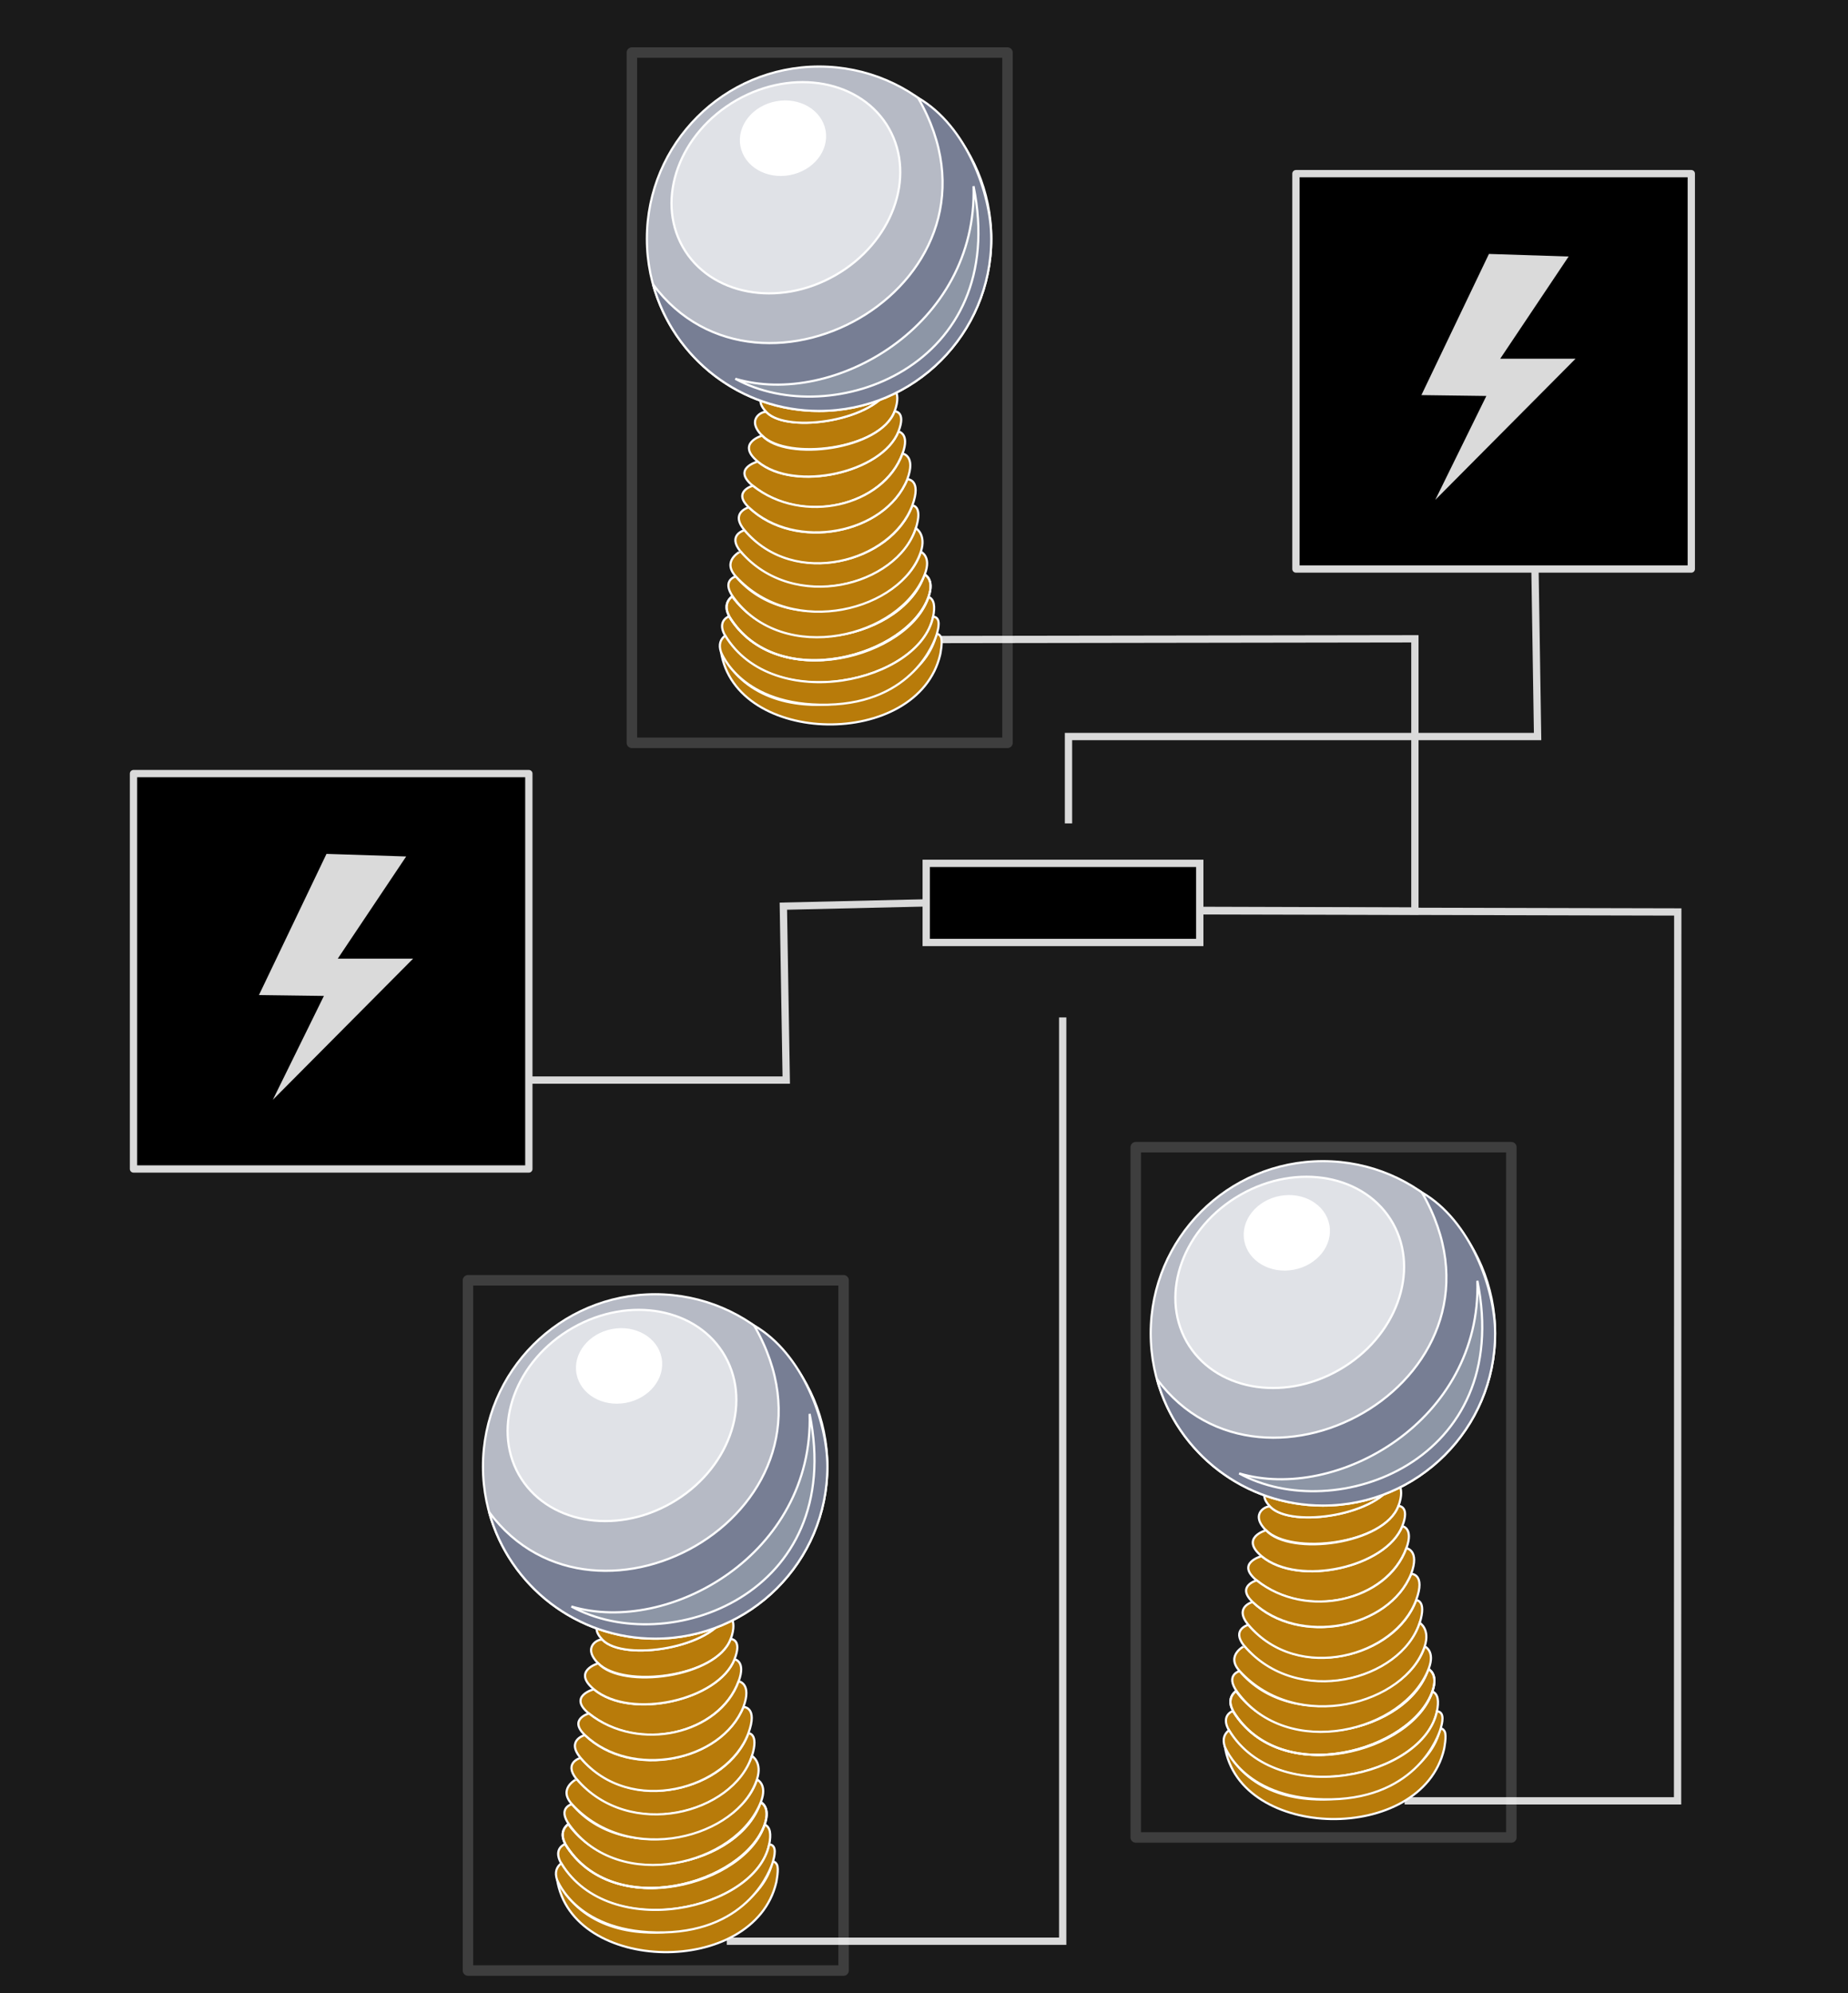 <?xml version="1.0" encoding="UTF-8" standalone="no"?>
<svg
   xmlns:dc="http://purl.org/dc/elements/1.1/"
   xmlns:cc="http://creativecommons.org/ns#"
   xmlns:rdf="http://www.w3.org/1999/02/22-rdf-syntax-ns#"
   xmlns:svg="http://www.w3.org/2000/svg"
   xmlns="http://www.w3.org/2000/svg"
   xmlns:sodipodi="http://sodipodi.sourceforge.net/DTD/sodipodi-0.dtd"
   xmlns:inkscape="http://www.inkscape.org/namespaces/inkscape"
   width="253.385"
   height="273.296"
   viewBox="0 0 253.385 273.296"
   id="svg2"
   version="1.1"
   inkscape:version="0.91 r13725"
   sodipodi:docname="level11.svg">
  <sodipodi:namedview
     pagecolor="#ffffff"
     bordercolor="#666666"
     borderopacity="1"
     objecttolerance="10"
     gridtolerance="10"
     guidetolerance="10"
     inkscape:pageopacity="0"
     inkscape:pageshadow="2"
     inkscape:window-width="921"
     inkscape:window-height="716"
     id="namedview4153"
     showgrid="true"
     inkscape:zoom="1.2593431"
     inkscape:cx="154.52485"
     inkscape:cy="131.55826"
     inkscape:window-x="65"
     inkscape:window-y="24"
     inkscape:window-maximized="0"
     inkscape:current-layer="powerlines"
     inkscape:object-paths="true"
     inkscape:snap-intersection-paths="true"
     inkscape:object-nodes="true"
     inkscape:snap-smooth-nodes="true"
     inkscape:snap-midpoints="true"
     showguides="true"
     inkscape:guide-bbox="true"
     inkscape:snap-nodes="false"
     inkscape:snap-bbox="true">
    <inkscape:grid
       type="xygrid"
       id="grid4180" />
  </sodipodi:namedview>
  <defs
     id="defs4">
    <pattern
       y="0"
       x="0"
       height="6"
       width="6"
       patternUnits="userSpaceOnUse"
       id="EMFhbasepattern" />
  </defs>
  <g
     inkscape:groupmode="layer"
     id="background"
     inkscape:label="background">
    <rect
       style="color:#000000;clip-rule:nonzero;display:inline;overflow:visible;visibility:visible;opacity:1;isolation:auto;mix-blend-mode:normal;color-interpolation:sRGB;color-interpolation-filters:linearRGB;solid-color:#000000;solid-opacity:1;fill:#1a1a1a;fill-opacity:1;fill-rule:nonzero;stroke:none;stroke-width:1.459px;stroke-linecap:butt;stroke-linejoin:miter;stroke-miterlimit:4;stroke-dasharray:none;stroke-dashoffset:0;stroke-opacity:1;color-rendering:auto;image-rendering:auto;shape-rendering:auto;text-rendering:auto;enable-background:accumulate"
       id="rect4145"
       width="253.764"
       height="273.719"
       x="-0.009"
       y="-0.078" />
  </g>
  <g
     inkscape:groupmode="layer"
     inkscape:label="powerlines"
     id="powerlines"
     powerlines=""
     transform="translate(0,2)">
    <path
       transform="translate(-85.732,22.276)"
       style="fill:none;fill-rule:evenodd;stroke:#dadada;stroke-width:1px;stroke-linecap:butt;stroke-linejoin:miter;stroke-opacity:1"
       d="M 148.057,123.808 L 193.537,123.808 L 193.14,99.965 L 217.369,99.403"
       id="path4288"
       inkscape:connector-curvature="0"
       sodipodi:nodetypes="cccc" />
    <path
       transform="translate(-85.732,22.276)"
       style="fill:none;fill-rule:evenodd;stroke:#dadada;stroke-width:1px;stroke-linecap:butt;stroke-linejoin:miter;stroke-opacity:1"
       d="M 245.483,100.595 L 315.777,100.759 L 315.749,222.63 L 278.322,222.63"
       id="path4292"
       inkscape:connector-curvature="0"
       sodipodi:nodetypes="cccc" />
    <path
       transform="translate(-85.732,22.276)"
       style="fill:none;fill-rule:evenodd;stroke:#dadada;stroke-width:1px;stroke-linecap:butt;stroke-linejoin:miter;stroke-opacity:1"
       d="M 296.159,51.298 L 296.556,76.708 L 232.237,76.708 L 232.237,88.619"
       id="path4298"
       inkscape:connector-curvature="0"
       sodipodi:nodetypes="cccc" />
    <path
       transform="translate(-85.732,22.276)"
       style="fill:none;fill-rule:evenodd;stroke:#dadada;stroke-width:1px;stroke-linecap:butt;stroke-linejoin:miter;stroke-opacity:1"
       d="M 231.442,115.22 L 231.442,241.874 L 185.387,241.874"
       id="path4300"
       inkscape:connector-curvature="0"
       sodipodi:nodetypes="ccc" />
    <path
       style="fill:none;fill-rule:evenodd;stroke:#dadada;stroke-width:1px;stroke-linecap:butt;stroke-linejoin:miter;stroke-opacity:1"
       d="M 128.638,85.684 L 194,85.584 L 194,122.905 L 160.401,122.806"
       id="path4307"
       inkscape:connector-curvature="0"
       sodipodi:nodetypes="cccc" />
  </g>
  <g
     inkscape:groupmode="layer"
     inkscape:label="generators"
     transform="translate(114.587,48.403)"
     id="generators">
    <rect
       style="opacity:1;fill:#000000;fill-opacity:1;stroke:#dadada;stroke-width:1;stroke-linejoin:round;stroke-miterlimit:4;stroke-dasharray:none;stroke-dashoffset:0;stroke-opacity:1"
       id="rect4188"
       width="54.208"
       height="54.208"
       x="-96.283"
       y="57.662" />
    <rect
       y="-24.595"
       x="63.104"
       height="54.208"
       width="54.208"
       id="rect4171"
       style="opacity:1;fill:#000000;fill-opacity:1;stroke:#dadada;stroke-width:1;stroke-linejoin:round;stroke-miterlimit:4;stroke-dasharray:none;stroke-dashoffset:0;stroke-opacity:1" />
  </g>
  <g
     inkscape:groupmode="layer"
     inkscape:label="switches"
     transform="translate(-85.732,24.276)"
     id="switches">
    <path
       id="path4148-3"
       d="M 212.727,104.942 L 212.727,94.094 C 250.236,94.094 212.727,94.094 250.236,94.094 L 250.236,104.942 Z"
       style="fill:#000000;fill-opacity:1;fill-rule:evenodd;stroke:#dadada;stroke-width:1;stroke-linecap:butt;stroke-linejoin:miter;stroke-miterlimit:4;stroke-dasharray:none;stroke-opacity:1"
       inkscape:connector-curvature="0"
       inkscape:transform-center-x="-0.24967322"
       inkscape:transform-center-y="-0.14776559"
       sodipodi:nodetypes="ccccc" />
  </g>
  <g
     inkscape:groupmode="layer"
     id="decorations"
     inkscape:label="decorations">
    <g
       id="g4222"
       transform="matrix(0.454,0,0,0.454,58.297,96.663)"
       style="stroke:#ffffff;stroke-width:0.661;stroke-miterlimit:4;stroke-dasharray:none;stroke-opacity:1">
      <path
         style="fill:#b87b0a;fill-opacity:1;fill-rule:evenodd;stroke:#ffffff;stroke-width:0.661;stroke-linecap:butt;stroke-linejoin:miter;stroke-miterlimit:4;stroke-dasharray:none;stroke-opacity:1"
         d="M 241.495,314.36 C 254.132,341.538 302.032,330.68 306.498,309.238 C 306.498,309.238 307.175,308.73 307.874,309.936 C 308.593,311.164 307.704,315.355 307.704,315.355 C 300.931,344.078 245.813,343.147 241.495,314.36 Z"
         id="path4160"
         inkscape:connector-curvature="0" />
      <path
         style="fill:#b87b0a;fill-opacity:1;fill-rule:evenodd;stroke:#ffffff;stroke-width:0.661;stroke-linecap:butt;stroke-linejoin:miter;stroke-miterlimit:4;stroke-dasharray:none;stroke-opacity:1"
         d="M 305.566,303.904 C 306.18,300.877 305.969,298.634 304.169,297.893 C 298.56,315.948 258.407,327.356 243.929,303.777 C 241.771,304.73 241.114,306.825 242.765,309.619 C 257.116,333.791 301.566,323.546 305.566,303.904 Z"
         id="path4162"
         inkscape:connector-curvature="0" />
      <path
         style="fill:#b87b0a;fill-opacity:1;fill-rule:evenodd;stroke:#ffffff;stroke-width:0.661;stroke-miterlimit:4;stroke-dasharray:none;stroke-opacity:1"
         d="M 243.993,303.819 C 258.407,327.356 297.989,315.757 304.212,297.829 C 306.074,292.432 302.963,291.119 302.963,291.119 C 296.846,310 260.355,318.742 244.903,297.766 C 244.903,297.766 241.771,299.734 243.972,303.714 Z"
         id="path4164"
         inkscape:connector-curvature="0" />
      <path
         style="fill:none;stroke:#ffffff;stroke-width:0.661;stroke-linecap:butt;stroke-linejoin:miter;stroke-miterlimit:4;stroke-dasharray:none;stroke-opacity:1"
         d="M 243.993,303.819 C 258.407,327.356 297.989,315.757 304.212,297.829 C 306.074,292.432 302.963,291.119 302.963,291.119 C 296.846,310 260.355,318.742 244.903,297.766 C 244.903,297.766 241.771,299.734 243.972,303.714"
         id="path4166-9"
         inkscape:connector-curvature="0" />
      <path
         style="fill:#b87b0a;fill-opacity:1;fill-rule:evenodd;stroke:#ffffff;stroke-width:0.661;stroke-linecap:butt;stroke-linejoin:miter;stroke-miterlimit:4;stroke-dasharray:none;stroke-opacity:1"
         d="M 253.92,249.21 C 261.604,256.872 289.691,253.422 293.946,241.865 C 296.338,235.346 292.655,234.16 292.655,234.16 C 288.612,244.532 261.752,248.765 255.254,242.14 C 254.534,241.505 248.713,244.003 253.92,249.21 Z"
         id="path4168"
         inkscape:connector-curvature="0" />
      <path
         style="fill:#b87b0a;fill-opacity:1;fill-rule:evenodd;stroke:#ffffff;stroke-width:0.661;stroke-linecap:butt;stroke-linejoin:miter;stroke-miterlimit:4;stroke-dasharray:none;stroke-opacity:1"
         d="M 245.983,291.733 C 261.709,310.529 296.401,301.745 301.862,284.283 C 301.862,284.283 305.143,285.658 303.069,291.035 C 295.66,310.211 260.376,318.911 245.199,297.977 C 241.495,292.855 245.983,291.733 245.983,291.733 Z"
         id="path4170"
         inkscape:connector-curvature="0" />
      <path
         style="fill:#b87b0a;fill-opacity:1;fill-rule:evenodd;stroke:#ffffff;stroke-width:0.661;stroke-linecap:butt;stroke-linejoin:miter;stroke-miterlimit:4;stroke-dasharray:none;stroke-opacity:1"
         d="M 247.358,284.134 C 262.831,303.1 294.877,294.697 300.359,277.171 C 302.54,270.249 299.28,270.313 299.28,270.313 C 293.142,287.331 263.911,295.48 248.607,277.763 C 248.607,277.763 243.337,279.181 247.358,284.134 Z"
         id="path4172"
         inkscape:connector-curvature="0" />
      <path
         style="fill:#b87b0a;fill-opacity:1;fill-rule:evenodd;stroke:#ffffff;stroke-width:0.661;stroke-linecap:butt;stroke-linejoin:miter;stroke-miterlimit:4;stroke-dasharray:none;stroke-opacity:1"
         d="M 251.105,264.344 C 266.091,276.514 290.475,270.482 296.338,254.628 C 298.603,248.469 295.089,247.982 295.089,247.982 C 290.242,260.301 263.784,266.461 252.608,257.041 C 252.608,257.041 244.67,259.116 251.105,264.344 Z"
         id="path4174"
         inkscape:connector-curvature="0" />
      <path
         style="fill:#b87b0a;fill-opacity:1;fill-rule:evenodd;stroke:#ffffff;stroke-width:0.661;stroke-linecap:butt;stroke-linejoin:miter;stroke-miterlimit:4;stroke-dasharray:none;stroke-opacity:1"
         d="M 292.655,234.16 C 288.612,244.532 261.731,248.786 255.254,242.14 C 250.597,237.378 256.418,235.832 256.418,235.832 C 263.149,245.146 287.321,240.849 292.655,234.16 Z"
         id="path4176"
         inkscape:connector-curvature="0" />
      <path
         style="fill:#b87b0a;fill-opacity:1;fill-rule:evenodd;stroke:#ffffff;stroke-width:0.661;stroke-linecap:butt;stroke-linejoin:miter;stroke-miterlimit:4;stroke-dasharray:none;stroke-opacity:1"
         d="M 242.765,309.598 C 257.413,333.622 301.524,323.631 305.566,303.883 C 308.149,304.052 307.069,307.756 306.709,309.048 C 306.032,311.418 299.555,329.896 273.774,330.468 C 247.676,331.039 241.644,314.847 241.495,314.572 C 240.712,312.243 241.368,310.698 242.765,309.598 Z"
         id="path4178"
         inkscape:connector-curvature="0" />
      <path
         style="fill:#b87b0a;fill-opacity:1;fill-rule:evenodd;stroke:#ffffff;stroke-width:0.661;stroke-linecap:butt;stroke-linejoin:miter;stroke-miterlimit:4;stroke-dasharray:none;stroke-opacity:1"
         d="M 301.862,284.283 C 303.598,279.054 300.359,277.171 300.359,277.171 C 294.623,294.612 263.445,302.909 247.38,284.156 C 247.401,284.198 241.644,286.992 245.983,291.733 C 263.403,310.804 296.084,301.766 301.862,284.283 Z"
         id="path4180"
         inkscape:connector-curvature="0" />
      <path
         style="fill:#b87b0a;fill-opacity:1;fill-rule:evenodd;stroke:#ffffff;stroke-width:0.661;stroke-linecap:butt;stroke-linejoin:miter;stroke-miterlimit:4;stroke-dasharray:none;stroke-opacity:1"
         d="M 248.607,277.763 C 263.699,295.67 292.972,287.267 299.28,270.313 C 302.243,262.312 297.777,262.375 297.777,262.375 C 291.088,278.927 263.911,284.346 249.898,270.863 C 249.898,270.863 244.099,272.429 248.607,277.763 Z"
         id="path4182"
         inkscape:connector-curvature="0" />
      <path
         style="fill:#b87b0a;fill-opacity:1;fill-rule:evenodd;stroke:#ffffff;stroke-width:0.661;stroke-linecap:butt;stroke-linejoin:miter;stroke-miterlimit:4;stroke-dasharray:none;stroke-opacity:1"
         d="M 251.105,264.344 C 266.218,276.345 290.58,270.525 296.338,254.628 C 296.338,254.628 300.444,255.221 297.777,262.375 C 291.088,278.927 264.017,284.24 249.898,270.863 C 244.861,266.101 251.105,264.344 251.105,264.344 Z"
         id="path4184"
         inkscape:connector-curvature="0" />
      <path
         style="fill:#b87b0a;fill-opacity:1;fill-rule:evenodd;stroke:#ffffff;stroke-width:0.661;stroke-linecap:butt;stroke-linejoin:miter;stroke-miterlimit:4;stroke-dasharray:none;stroke-opacity:1"
         d="M 252.608,257.041 C 263.868,266.376 290.221,260.301 295.089,247.982 C 297.523,241.823 293.946,241.865 293.946,241.865 C 289.713,253.422 261.265,257.211 253.92,249.21 C 253.92,249.21 245.94,251.496 252.608,257.041 Z"
         id="path4186"
         inkscape:connector-curvature="0" />
      <path
         style="fill:#b6bac5;fill-opacity:1;fill-rule:nonzero;stroke:#ffffff;stroke-width:0.661;stroke-linecap:butt;stroke-linejoin:miter;stroke-miterlimit:4;stroke-dasharray:none;stroke-opacity:1"
         d="M 323.134,189.753 C 323.134,218.476 299.851,241.759 271.129,241.759 C 242.406,241.759 219.122,218.476 219.122,189.753 C 219.122,161.03 242.406,137.747 271.129,137.747 C 299.851,137.747 323.134,161.03 323.134,189.753 Z"
         id="path4188"
         inkscape:connector-curvature="0" />
      <path
         style="fill:#e0e2e7;fill-opacity:1;fill-rule:nonzero;stroke:#ffffff;stroke-width:0.661;stroke-linecap:butt;stroke-linejoin:miter;stroke-miterlimit:4;stroke-dasharray:none;stroke-opacity:1"
         d="M 275.997,200.802 C 258.788,210.644 238.172,206.792 229.938,192.187 C 221.726,177.582 229.007,157.749 246.215,147.907 C 263.424,138.064 284.04,141.917 292.274,156.522 C 300.486,171.126 293.205,190.96 275.997,200.802 Z"
         id="path4190"
         inkscape:connector-curvature="0" />
      <path
         style="fill:#ffffff;fill-opacity:1;fill-rule:nonzero;stroke:#ffffff;stroke-width:0.661;stroke-linecap:butt;stroke-linejoin:miter;stroke-miterlimit:4;stroke-dasharray:none;stroke-opacity:1"
         d="M 262.239,170.216 C 255.338,171.507 248.819,167.719 247.697,161.729 C 246.575,155.76 251.295,149.854 258.217,148.563 C 265.117,147.272 271.637,151.082 272.758,157.051 C 273.88,163.041 269.16,168.925 262.239,170.216 Z"
         id="path4192"
         inkscape:connector-curvature="0" />
      <path
         style="fill:#777e94;fill-opacity:1;fill-rule:evenodd;stroke:#ffffff;stroke-width:0.661;stroke-linecap:butt;stroke-linejoin:miter;stroke-miterlimit:4;stroke-dasharray:none;stroke-opacity:1"
         d="M 301.037,147.208 C 332.871,202.58 253.603,247.453 220.985,203.553 C 227.187,226.117 247.718,241.759 271.129,241.759 C 299.851,241.759 323.134,218.476 323.134,189.753 C 323.134,176.249 315.663,155.654 301.037,147.208 Z"
         id="path4194"
         inkscape:connector-curvature="0" />
      <path
         style="fill:#8d96a6;fill-opacity:1;fill-rule:evenodd;stroke:#ffffff;stroke-width:0.661;stroke-linecap:butt;stroke-linejoin:miter;stroke-miterlimit:4;stroke-dasharray:none;stroke-opacity:1"
         d="M 317.779,173.878 C 319.049,216.084 275.341,240.849 245.834,232.044 C 274.769,247.982 328.849,228.488 317.779,173.878 Z"
         id="path4196"
         inkscape:connector-curvature="0" />
    </g>
    <path
       inkscape:connector-curvature="0"
       id="path4191"
       d="M 44.767,117.071 L 55.692,117.427 L 46.311,131.439 L 56.642,131.439 L 37.405,150.795 L 44.411,136.546 L 35.505,136.427 Z"
       style="fill:#dadada;fill-opacity:1;fill-rule:evenodd;stroke:none;stroke-width:1;stroke-linecap:butt;stroke-linejoin:miter;stroke-miterlimit:4;stroke-dasharray:none;stroke-opacity:1" />
    <path
       style="fill:#dadada;fill-opacity:1;fill-rule:evenodd;stroke:none;stroke-width:1;stroke-linecap:butt;stroke-linejoin:miter;stroke-miterlimit:4;stroke-dasharray:none;stroke-opacity:1"
       d="M 204.154,34.814 L 215.079,35.17 L 205.698,49.183 L 216.029,49.183 L 196.792,68.539 L 203.798,54.289 L 194.892,54.17 Z"
       id="path4173"
       inkscape:connector-curvature="0" />
    <g
       style="stroke:#ffffff;stroke-width:0.661;stroke-miterlimit:4;stroke-dasharray:none;stroke-opacity:1"
       transform="matrix(0.454,0,0,0.454,-33.26,114.911)"
       id="g4181">
      <path
         inkscape:connector-curvature="0"
         id="path4183"
         d="M 241.495,314.36 C 254.132,341.538 302.032,330.68 306.498,309.238 C 306.498,309.238 307.175,308.73 307.874,309.936 C 308.593,311.164 307.704,315.355 307.704,315.355 C 300.931,344.078 245.813,343.147 241.495,314.36 Z"
         style="fill:#b87b0a;fill-opacity:1;fill-rule:evenodd;stroke:#ffffff;stroke-width:0.661;stroke-linecap:butt;stroke-linejoin:miter;stroke-miterlimit:4;stroke-dasharray:none;stroke-opacity:1" />
      <path
         inkscape:connector-curvature="0"
         id="path4185"
         d="M 305.566,303.904 C 306.18,300.877 305.969,298.634 304.169,297.893 C 298.56,315.948 258.407,327.356 243.929,303.777 C 241.771,304.73 241.114,306.825 242.765,309.619 C 257.116,333.791 301.566,323.546 305.566,303.904 Z"
         style="fill:#b87b0a;fill-opacity:1;fill-rule:evenodd;stroke:#ffffff;stroke-width:0.661;stroke-linecap:butt;stroke-linejoin:miter;stroke-miterlimit:4;stroke-dasharray:none;stroke-opacity:1" />
      <path
         inkscape:connector-curvature="0"
         id="path4187"
         d="M 243.993,303.819 C 258.407,327.356 297.989,315.757 304.212,297.829 C 306.074,292.432 302.963,291.119 302.963,291.119 C 296.846,310 260.355,318.742 244.903,297.766 C 244.903,297.766 241.771,299.734 243.972,303.714 Z"
         style="fill:#b87b0a;fill-opacity:1;fill-rule:evenodd;stroke:#ffffff;stroke-width:0.661;stroke-miterlimit:4;stroke-dasharray:none;stroke-opacity:1" />
      <path
         inkscape:connector-curvature="0"
         id="path4189"
         d="M 243.993,303.819 C 258.407,327.356 297.989,315.757 304.212,297.829 C 306.074,292.432 302.963,291.119 302.963,291.119 C 296.846,310 260.355,318.742 244.903,297.766 C 244.903,297.766 241.771,299.734 243.972,303.714"
         style="fill:none;stroke:#ffffff;stroke-width:0.661;stroke-linecap:butt;stroke-linejoin:miter;stroke-miterlimit:4;stroke-dasharray:none;stroke-opacity:1" />
      <path
         inkscape:connector-curvature="0"
         id="path4195"
         d="M 253.92,249.21 C 261.604,256.872 289.691,253.422 293.946,241.865 C 296.338,235.346 292.655,234.16 292.655,234.16 C 288.612,244.532 261.752,248.765 255.254,242.14 C 254.534,241.505 248.713,244.003 253.92,249.21 Z"
         style="fill:#b87b0a;fill-opacity:1;fill-rule:evenodd;stroke:#ffffff;stroke-width:0.661;stroke-linecap:butt;stroke-linejoin:miter;stroke-miterlimit:4;stroke-dasharray:none;stroke-opacity:1" />
      <path
         inkscape:connector-curvature="0"
         id="path4197"
         d="M 245.983,291.733 C 261.709,310.529 296.401,301.745 301.862,284.283 C 301.862,284.283 305.143,285.658 303.069,291.035 C 295.66,310.211 260.376,318.911 245.199,297.977 C 241.495,292.855 245.983,291.733 245.983,291.733 Z"
         style="fill:#b87b0a;fill-opacity:1;fill-rule:evenodd;stroke:#ffffff;stroke-width:0.661;stroke-linecap:butt;stroke-linejoin:miter;stroke-miterlimit:4;stroke-dasharray:none;stroke-opacity:1" />
      <path
         inkscape:connector-curvature="0"
         id="path4199"
         d="M 247.358,284.134 C 262.831,303.1 294.877,294.697 300.359,277.171 C 302.54,270.249 299.28,270.313 299.28,270.313 C 293.142,287.331 263.911,295.48 248.607,277.763 C 248.607,277.763 243.337,279.181 247.358,284.134 Z"
         style="fill:#b87b0a;fill-opacity:1;fill-rule:evenodd;stroke:#ffffff;stroke-width:0.661;stroke-linecap:butt;stroke-linejoin:miter;stroke-miterlimit:4;stroke-dasharray:none;stroke-opacity:1" />
      <path
         inkscape:connector-curvature="0"
         id="path4201"
         d="M 251.105,264.344 C 266.091,276.514 290.475,270.482 296.338,254.628 C 298.603,248.469 295.089,247.982 295.089,247.982 C 290.242,260.301 263.784,266.461 252.608,257.041 C 252.608,257.041 244.67,259.116 251.105,264.344 Z"
         style="fill:#b87b0a;fill-opacity:1;fill-rule:evenodd;stroke:#ffffff;stroke-width:0.661;stroke-linecap:butt;stroke-linejoin:miter;stroke-miterlimit:4;stroke-dasharray:none;stroke-opacity:1" />
      <path
         inkscape:connector-curvature="0"
         id="path4203"
         d="M 292.655,234.16 C 288.612,244.532 261.731,248.786 255.254,242.14 C 250.597,237.378 256.418,235.832 256.418,235.832 C 263.149,245.146 287.321,240.849 292.655,234.16 Z"
         style="fill:#b87b0a;fill-opacity:1;fill-rule:evenodd;stroke:#ffffff;stroke-width:0.661;stroke-linecap:butt;stroke-linejoin:miter;stroke-miterlimit:4;stroke-dasharray:none;stroke-opacity:1" />
      <path
         inkscape:connector-curvature="0"
         id="path4205"
         d="M 242.765,309.598 C 257.413,333.622 301.524,323.631 305.566,303.883 C 308.149,304.052 307.069,307.756 306.709,309.048 C 306.032,311.418 299.555,329.896 273.774,330.468 C 247.676,331.039 241.644,314.847 241.495,314.572 C 240.712,312.243 241.368,310.698 242.765,309.598 Z"
         style="fill:#b87b0a;fill-opacity:1;fill-rule:evenodd;stroke:#ffffff;stroke-width:0.661;stroke-linecap:butt;stroke-linejoin:miter;stroke-miterlimit:4;stroke-dasharray:none;stroke-opacity:1" />
      <path
         inkscape:connector-curvature="0"
         id="path4207"
         d="M 301.862,284.283 C 303.598,279.054 300.359,277.171 300.359,277.171 C 294.623,294.612 263.445,302.909 247.38,284.156 C 247.401,284.198 241.644,286.992 245.983,291.733 C 263.403,310.804 296.084,301.766 301.862,284.283 Z"
         style="fill:#b87b0a;fill-opacity:1;fill-rule:evenodd;stroke:#ffffff;stroke-width:0.661;stroke-linecap:butt;stroke-linejoin:miter;stroke-miterlimit:4;stroke-dasharray:none;stroke-opacity:1" />
      <path
         inkscape:connector-curvature="0"
         id="path4209"
         d="M 248.607,277.763 C 263.699,295.67 292.972,287.267 299.28,270.313 C 302.243,262.312 297.777,262.375 297.777,262.375 C 291.088,278.927 263.911,284.346 249.898,270.863 C 249.898,270.863 244.099,272.429 248.607,277.763 Z"
         style="fill:#b87b0a;fill-opacity:1;fill-rule:evenodd;stroke:#ffffff;stroke-width:0.661;stroke-linecap:butt;stroke-linejoin:miter;stroke-miterlimit:4;stroke-dasharray:none;stroke-opacity:1" />
      <path
         inkscape:connector-curvature="0"
         id="path4211"
         d="M 251.105,264.344 C 266.218,276.345 290.58,270.525 296.338,254.628 C 296.338,254.628 300.444,255.221 297.777,262.375 C 291.088,278.927 264.017,284.24 249.898,270.863 C 244.861,266.101 251.105,264.344 251.105,264.344 Z"
         style="fill:#b87b0a;fill-opacity:1;fill-rule:evenodd;stroke:#ffffff;stroke-width:0.661;stroke-linecap:butt;stroke-linejoin:miter;stroke-miterlimit:4;stroke-dasharray:none;stroke-opacity:1" />
      <path
         inkscape:connector-curvature="0"
         id="path4213"
         d="M 252.608,257.041 C 263.868,266.376 290.221,260.301 295.089,247.982 C 297.523,241.823 293.946,241.865 293.946,241.865 C 289.713,253.422 261.265,257.211 253.92,249.21 C 253.92,249.21 245.94,251.496 252.608,257.041 Z"
         style="fill:#b87b0a;fill-opacity:1;fill-rule:evenodd;stroke:#ffffff;stroke-width:0.661;stroke-linecap:butt;stroke-linejoin:miter;stroke-miterlimit:4;stroke-dasharray:none;stroke-opacity:1" />
      <path
         inkscape:connector-curvature="0"
         id="path4215"
         d="M 323.134,189.753 C 323.134,218.476 299.851,241.759 271.129,241.759 C 242.406,241.759 219.122,218.476 219.122,189.753 C 219.122,161.03 242.406,137.747 271.129,137.747 C 299.851,137.747 323.134,161.03 323.134,189.753 Z"
         style="fill:#b6bac5;fill-opacity:1;fill-rule:nonzero;stroke:#ffffff;stroke-width:0.661;stroke-linecap:butt;stroke-linejoin:miter;stroke-miterlimit:4;stroke-dasharray:none;stroke-opacity:1" />
      <path
         inkscape:connector-curvature="0"
         id="path4217"
         d="M 275.997,200.802 C 258.788,210.644 238.172,206.792 229.938,192.187 C 221.726,177.582 229.007,157.749 246.215,147.907 C 263.424,138.064 284.04,141.917 292.274,156.522 C 300.486,171.126 293.205,190.96 275.997,200.802 Z"
         style="fill:#e0e2e7;fill-opacity:1;fill-rule:nonzero;stroke:#ffffff;stroke-width:0.661;stroke-linecap:butt;stroke-linejoin:miter;stroke-miterlimit:4;stroke-dasharray:none;stroke-opacity:1" />
      <path
         inkscape:connector-curvature="0"
         id="path4219"
         d="M 262.239,170.216 C 255.338,171.507 248.819,167.719 247.697,161.729 C 246.575,155.76 251.295,149.854 258.217,148.563 C 265.117,147.272 271.637,151.082 272.758,157.051 C 273.88,163.041 269.16,168.925 262.239,170.216 Z"
         style="fill:#ffffff;fill-opacity:1;fill-rule:nonzero;stroke:#ffffff;stroke-width:0.661;stroke-linecap:butt;stroke-linejoin:miter;stroke-miterlimit:4;stroke-dasharray:none;stroke-opacity:1" />
      <path
         inkscape:connector-curvature="0"
         id="path4221"
         d="M 301.037,147.208 C 332.871,202.58 253.603,247.453 220.985,203.553 C 227.187,226.117 247.718,241.759 271.129,241.759 C 299.851,241.759 323.134,218.476 323.134,189.753 C 323.134,176.249 315.663,155.654 301.037,147.208 Z"
         style="fill:#777e94;fill-opacity:1;fill-rule:evenodd;stroke:#ffffff;stroke-width:0.661;stroke-linecap:butt;stroke-linejoin:miter;stroke-miterlimit:4;stroke-dasharray:none;stroke-opacity:1" />
      <path
         inkscape:connector-curvature="0"
         id="path4223"
         d="M 317.779,173.878 C 319.049,216.084 275.341,240.849 245.834,232.044 C 274.769,247.982 328.849,228.488 317.779,173.878 Z"
         style="fill:#8d96a6;fill-opacity:1;fill-rule:evenodd;stroke:#ffffff;stroke-width:0.661;stroke-linecap:butt;stroke-linejoin:miter;stroke-miterlimit:4;stroke-dasharray:none;stroke-opacity:1" />
    </g>
    <g
       style="stroke:#ffffff;stroke-width:0.661;stroke-miterlimit:4;stroke-dasharray:none;stroke-opacity:1"
       transform="matrix(0.454,0,0,0.454,-10.786,-53.415)"
       id="g4246">
      <path
         inkscape:connector-curvature="0"
         id="path4248"
         d="M 241.495,314.36 C 254.132,341.538 302.032,330.68 306.498,309.238 C 306.498,309.238 307.175,308.73 307.874,309.936 C 308.593,311.164 307.704,315.355 307.704,315.355 C 300.931,344.078 245.813,343.147 241.495,314.36 Z"
         style="fill:#b87b0a;fill-opacity:1;fill-rule:evenodd;stroke:#ffffff;stroke-width:0.661;stroke-linecap:butt;stroke-linejoin:miter;stroke-miterlimit:4;stroke-dasharray:none;stroke-opacity:1" />
      <path
         inkscape:connector-curvature="0"
         id="path4250"
         d="M 305.566,303.904 C 306.18,300.877 305.969,298.634 304.169,297.893 C 298.56,315.948 258.407,327.356 243.929,303.777 C 241.771,304.73 241.114,306.825 242.765,309.619 C 257.116,333.791 301.566,323.546 305.566,303.904 Z"
         style="fill:#b87b0a;fill-opacity:1;fill-rule:evenodd;stroke:#ffffff;stroke-width:0.661;stroke-linecap:butt;stroke-linejoin:miter;stroke-miterlimit:4;stroke-dasharray:none;stroke-opacity:1" />
      <path
         inkscape:connector-curvature="0"
         id="path4252"
         d="M 243.993,303.819 C 258.407,327.356 297.989,315.757 304.212,297.829 C 306.074,292.432 302.963,291.119 302.963,291.119 C 296.846,310 260.355,318.742 244.903,297.766 C 244.903,297.766 241.771,299.734 243.972,303.714 Z"
         style="fill:#b87b0a;fill-opacity:1;fill-rule:evenodd;stroke:#ffffff;stroke-width:0.661;stroke-miterlimit:4;stroke-dasharray:none;stroke-opacity:1" />
      <path
         inkscape:connector-curvature="0"
         id="path4254"
         d="M 243.993,303.819 C 258.407,327.356 297.989,315.757 304.212,297.829 C 306.074,292.432 302.963,291.119 302.963,291.119 C 296.846,310 260.355,318.742 244.903,297.766 C 244.903,297.766 241.771,299.734 243.972,303.714"
         style="fill:none;stroke:#ffffff;stroke-width:0.661;stroke-linecap:butt;stroke-linejoin:miter;stroke-miterlimit:4;stroke-dasharray:none;stroke-opacity:1" />
      <path
         inkscape:connector-curvature="0"
         id="path4256"
         d="M 253.92,249.21 C 261.604,256.872 289.691,253.422 293.946,241.865 C 296.338,235.346 292.655,234.16 292.655,234.16 C 288.612,244.532 261.752,248.765 255.254,242.14 C 254.534,241.505 248.713,244.003 253.92,249.21 Z"
         style="fill:#b87b0a;fill-opacity:1;fill-rule:evenodd;stroke:#ffffff;stroke-width:0.661;stroke-linecap:butt;stroke-linejoin:miter;stroke-miterlimit:4;stroke-dasharray:none;stroke-opacity:1" />
      <path
         inkscape:connector-curvature="0"
         id="path4258"
         d="M 245.983,291.733 C 261.709,310.529 296.401,301.745 301.862,284.283 C 301.862,284.283 305.143,285.658 303.069,291.035 C 295.66,310.211 260.376,318.911 245.199,297.977 C 241.495,292.855 245.983,291.733 245.983,291.733 Z"
         style="fill:#b87b0a;fill-opacity:1;fill-rule:evenodd;stroke:#ffffff;stroke-width:0.661;stroke-linecap:butt;stroke-linejoin:miter;stroke-miterlimit:4;stroke-dasharray:none;stroke-opacity:1" />
      <path
         inkscape:connector-curvature="0"
         id="path4260"
         d="M 247.358,284.134 C 262.831,303.1 294.877,294.697 300.359,277.171 C 302.54,270.249 299.28,270.313 299.28,270.313 C 293.142,287.331 263.911,295.48 248.607,277.763 C 248.607,277.763 243.337,279.181 247.358,284.134 Z"
         style="fill:#b87b0a;fill-opacity:1;fill-rule:evenodd;stroke:#ffffff;stroke-width:0.661;stroke-linecap:butt;stroke-linejoin:miter;stroke-miterlimit:4;stroke-dasharray:none;stroke-opacity:1" />
      <path
         inkscape:connector-curvature="0"
         id="path4262"
         d="M 251.105,264.344 C 266.091,276.514 290.475,270.482 296.338,254.628 C 298.603,248.469 295.089,247.982 295.089,247.982 C 290.242,260.301 263.784,266.461 252.608,257.041 C 252.608,257.041 244.67,259.116 251.105,264.344 Z"
         style="fill:#b87b0a;fill-opacity:1;fill-rule:evenodd;stroke:#ffffff;stroke-width:0.661;stroke-linecap:butt;stroke-linejoin:miter;stroke-miterlimit:4;stroke-dasharray:none;stroke-opacity:1" />
      <path
         inkscape:connector-curvature="0"
         id="path4264"
         d="M 292.655,234.16 C 288.612,244.532 261.731,248.786 255.254,242.14 C 250.597,237.378 256.418,235.832 256.418,235.832 C 263.149,245.146 287.321,240.849 292.655,234.16 Z"
         style="fill:#b87b0a;fill-opacity:1;fill-rule:evenodd;stroke:#ffffff;stroke-width:0.661;stroke-linecap:butt;stroke-linejoin:miter;stroke-miterlimit:4;stroke-dasharray:none;stroke-opacity:1" />
      <path
         inkscape:connector-curvature="0"
         id="path4266"
         d="M 242.765,309.598 C 257.413,333.622 301.524,323.631 305.566,303.883 C 308.149,304.052 307.069,307.756 306.709,309.048 C 306.032,311.418 299.555,329.896 273.774,330.468 C 247.676,331.039 241.644,314.847 241.495,314.572 C 240.712,312.243 241.368,310.698 242.765,309.598 Z"
         style="fill:#b87b0a;fill-opacity:1;fill-rule:evenodd;stroke:#ffffff;stroke-width:0.661;stroke-linecap:butt;stroke-linejoin:miter;stroke-miterlimit:4;stroke-dasharray:none;stroke-opacity:1" />
      <path
         inkscape:connector-curvature="0"
         id="path4268"
         d="M 301.862,284.283 C 303.598,279.054 300.359,277.171 300.359,277.171 C 294.623,294.612 263.445,302.909 247.38,284.156 C 247.401,284.198 241.644,286.992 245.983,291.733 C 263.403,310.804 296.084,301.766 301.862,284.283 Z"
         style="fill:#b87b0a;fill-opacity:1;fill-rule:evenodd;stroke:#ffffff;stroke-width:0.661;stroke-linecap:butt;stroke-linejoin:miter;stroke-miterlimit:4;stroke-dasharray:none;stroke-opacity:1" />
      <path
         inkscape:connector-curvature="0"
         id="path4270"
         d="M 248.607,277.763 C 263.699,295.67 292.972,287.267 299.28,270.313 C 302.243,262.312 297.777,262.375 297.777,262.375 C 291.088,278.927 263.911,284.346 249.898,270.863 C 249.898,270.863 244.099,272.429 248.607,277.763 Z"
         style="fill:#b87b0a;fill-opacity:1;fill-rule:evenodd;stroke:#ffffff;stroke-width:0.661;stroke-linecap:butt;stroke-linejoin:miter;stroke-miterlimit:4;stroke-dasharray:none;stroke-opacity:1" />
      <path
         inkscape:connector-curvature="0"
         id="path4272"
         d="M 251.105,264.344 C 266.218,276.345 290.58,270.525 296.338,254.628 C 296.338,254.628 300.444,255.221 297.777,262.375 C 291.088,278.927 264.017,284.24 249.898,270.863 C 244.861,266.101 251.105,264.344 251.105,264.344 Z"
         style="fill:#b87b0a;fill-opacity:1;fill-rule:evenodd;stroke:#ffffff;stroke-width:0.661;stroke-linecap:butt;stroke-linejoin:miter;stroke-miterlimit:4;stroke-dasharray:none;stroke-opacity:1" />
      <path
         inkscape:connector-curvature="0"
         id="path4274"
         d="M 252.608,257.041 C 263.868,266.376 290.221,260.301 295.089,247.982 C 297.523,241.823 293.946,241.865 293.946,241.865 C 289.713,253.422 261.265,257.211 253.92,249.21 C 253.92,249.21 245.94,251.496 252.608,257.041 Z"
         style="fill:#b87b0a;fill-opacity:1;fill-rule:evenodd;stroke:#ffffff;stroke-width:0.661;stroke-linecap:butt;stroke-linejoin:miter;stroke-miterlimit:4;stroke-dasharray:none;stroke-opacity:1" />
      <path
         inkscape:connector-curvature="0"
         id="path4276"
         d="M 323.134,189.753 C 323.134,218.476 299.851,241.759 271.129,241.759 C 242.406,241.759 219.122,218.476 219.122,189.753 C 219.122,161.03 242.406,137.747 271.129,137.747 C 299.851,137.747 323.134,161.03 323.134,189.753 Z"
         style="fill:#b6bac5;fill-opacity:1;fill-rule:nonzero;stroke:#ffffff;stroke-width:0.661;stroke-linecap:butt;stroke-linejoin:miter;stroke-miterlimit:4;stroke-dasharray:none;stroke-opacity:1" />
      <path
         inkscape:connector-curvature="0"
         id="path4278"
         d="M 275.997,200.802 C 258.788,210.644 238.172,206.792 229.938,192.187 C 221.726,177.582 229.007,157.749 246.215,147.907 C 263.424,138.064 284.04,141.917 292.274,156.522 C 300.486,171.126 293.205,190.96 275.997,200.802 Z"
         style="fill:#e0e2e7;fill-opacity:1;fill-rule:nonzero;stroke:#ffffff;stroke-width:0.661;stroke-linecap:butt;stroke-linejoin:miter;stroke-miterlimit:4;stroke-dasharray:none;stroke-opacity:1" />
      <path
         inkscape:connector-curvature="0"
         id="path4280"
         d="M 262.239,170.216 C 255.338,171.507 248.819,167.719 247.697,161.729 C 246.575,155.76 251.295,149.854 258.217,148.563 C 265.117,147.272 271.637,151.082 272.758,157.051 C 273.88,163.041 269.16,168.925 262.239,170.216 Z"
         style="fill:#ffffff;fill-opacity:1;fill-rule:nonzero;stroke:#ffffff;stroke-width:0.661;stroke-linecap:butt;stroke-linejoin:miter;stroke-miterlimit:4;stroke-dasharray:none;stroke-opacity:1" />
      <path
         inkscape:connector-curvature="0"
         id="path4282"
         d="M 301.037,147.208 C 332.871,202.58 253.603,247.453 220.985,203.553 C 227.187,226.117 247.718,241.759 271.129,241.759 C 299.851,241.759 323.134,218.476 323.134,189.753 C 323.134,176.249 315.663,155.654 301.037,147.208 Z"
         style="fill:#777e94;fill-opacity:1;fill-rule:evenodd;stroke:#ffffff;stroke-width:0.661;stroke-linecap:butt;stroke-linejoin:miter;stroke-miterlimit:4;stroke-dasharray:none;stroke-opacity:1" />
      <path
         inkscape:connector-curvature="0"
         id="path4284"
         d="M 317.779,173.878 C 319.049,216.084 275.341,240.849 245.834,232.044 C 274.769,247.982 328.849,228.488 317.779,173.878 Z"
         style="fill:#8d96a6;fill-opacity:1;fill-rule:evenodd;stroke:#ffffff;stroke-width:0.661;stroke-linecap:butt;stroke-linejoin:miter;stroke-miterlimit:4;stroke-dasharray:none;stroke-opacity:1" />
    </g>
  </g>
  <g
     inkscape:groupmode="layer"
     inkscape:label="sockets"
     transform="translate(-15.382,2.38)"
     id="sockets"
     style="opacity:1">
    <rect
       style="opacity:1;fill:#000000;fill-opacity:0;stroke:#ffffff;stroke-width:1.438;stroke-linejoin:round;stroke-miterlimit:4;stroke-dasharray:none;stroke-dashoffset:0;stroke-opacity:0.16"
       id="rect4149"
       width="51.5"
       height="94.637"
       x="171.106"
       y="154.906" />
    <rect
       y="173.154"
       x="79.548"
       height="94.637"
       width="51.5"
       id="rect4225"
       style="opacity:1;fill:#000000;fill-opacity:0;stroke:#ffffff;stroke-width:1.438;stroke-linejoin:round;stroke-miterlimit:4;stroke-dasharray:none;stroke-dashoffset:0;stroke-opacity:0.16" />
    <rect
       y="4.828"
       x="102.022"
       height="94.637"
       width="51.5"
       id="rect4286"
       style="opacity:1;fill:#000000;fill-opacity:0;stroke:#ffffff;stroke-width:1.438;stroke-linejoin:round;stroke-miterlimit:4;stroke-dasharray:none;stroke-dashoffset:0;stroke-opacity:0.16" />
  </g>
</svg>
